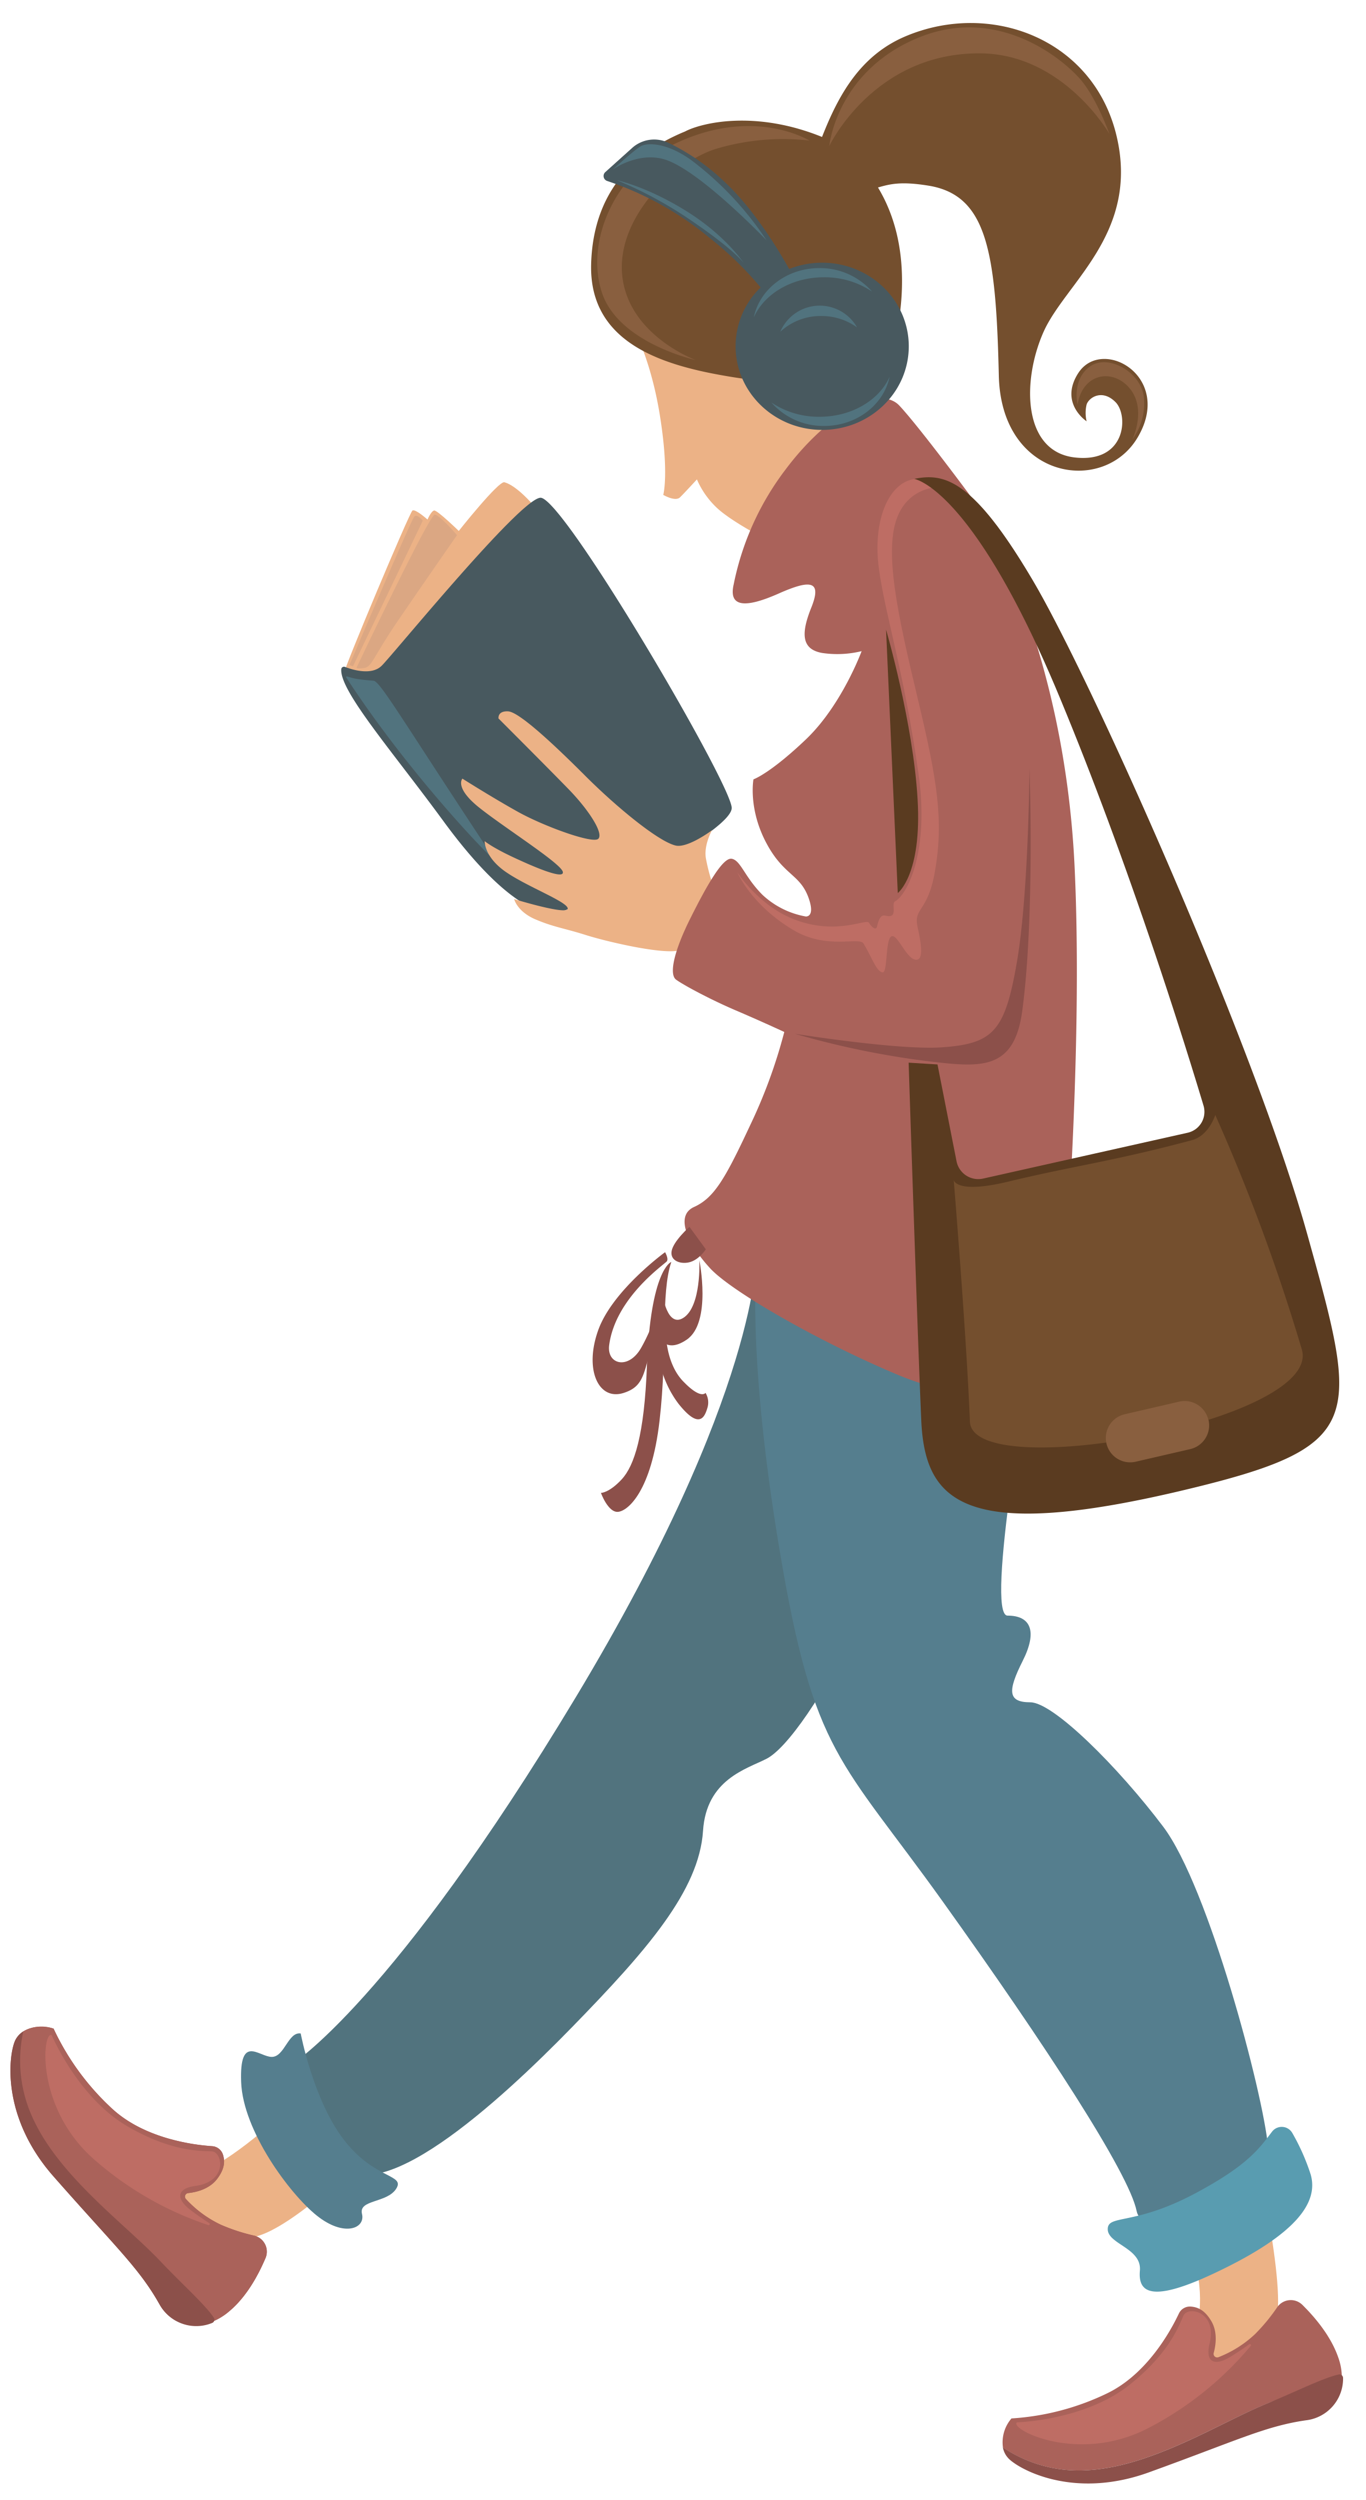 <svg xmlns="http://www.w3.org/2000/svg" viewBox="-2.93 -6.44 382.41 699.65"><title>Asset 1</title><g data-name="Layer 2"><g data-name="ëÎÓÈ 1"><path d="M93.54 181.54c-.34-.5 18.18-44.61 19-45.11s4.21 2.53 4.21 2.53 1-2.36 1.85-2.53 6.9 5.72 6.9 5.72 11.17-14.1 12.79-13.63c3.53 1 8.08 6.4 8.08 6.4s-22.37 21.71-30.61 31.47-13.63 16.5-15.32 16.83-6.9-1.68-6.9-1.68z" fill="#ecb286"/><path d="M92.61 180.82a.76.76 0 0 1 1-.63c2 .79 7.48 2.52 10.33-.33 3.53-3.53 38.8-46.82 44.44-47 6.4-.17 53.73 80.64 53.53 86.86C201.74 226.46 159 248 153 249s-16.7-5-31.85-25.71c-14.31-19.56-29.07-36.41-28.54-42.47z" fill="#48595f"/><path d="M94 183.17a.21.21 0 0 1 .24-.31c1.65.54 2.76.85 7.41 1.21 1.88.14 8.67 12 33.92 50.08 1.43 2.25-22.96-22.42-41.57-50.98z" fill="#51737e"/><path d="M125 143.33s-9.26 13.3-16.5 23.9-7.24 13-9.59 13.3-2-.17-2-.17 20.37-42.92 21.88-42.76 6.21 5.73 6.21 5.73z" fill="#dba783"/><path d="M94.89 179.69l1 .34 19.53-40.74s-1.52-2-2.36-1.18-18.17 41.58-18.17 41.58z" fill="#dba783"/><path d="M196.9 242a54.5 54.5 0 0 1-2.19-8.08c-.72-3.79 1.68-8 1.68-8s-6.69 5-10.1 4.29c-4.67-1-16.33-10.48-25.42-19.57s-18.52-17.84-21.55-18-2.69 2-2.69 2 14 14 19.69 19.86 9.76 12.29 8.25 13.8-15.32-3.53-22.56-7.57-15.49-9.26-15.49-9.26-2.36 2.53 4.88 8.25 22.72 15.49 23.23 17.84-8.42-1.52-14.14-4.21-7.74-4.38-7.74-4.38-.17 4.38 5.89 8.59S156.16 246 156 247.87s-15-2.69-15-2.69.84 3.53 6.06 5.72 7.74 2.36 14.14 4.38 24.07 6.06 26.76 3.87S196.9 242 196.9 242z" fill="#ecb286"/><path d="M97.74 598.46s-20.09 19.78-30.11 21.23-24.79-15-24.79-15 11 1.7 35.48-21.64c18.28-17.41 22.88-27.42 22.88-27.42z" fill="#ecb286"/><path d="M346 584.87s10.1 41.07 8.75 55.89-15.49 18.18-22.89 15.49 9.43-12.12-4.71-41.75S346 584.87 346 584.87z" fill="#ecb286"/><path d="M208.86 344.49s.94 38.44-50.56 124S78.73 571.3 78.73 571.3s.94 11.53 12.17 26.91 45.88-16.34 66.47-37.48 35.43-38 36.51-54.78c.94-14.42 12.17-17.3 17.79-20.18s15.92-17.3 27.15-40.36c15.83-32.51 1.88-75.93-29.96-100.92z" fill="#51737e"/><path d="M209 345.5s-3.19 25.31 6.38 82.26 17 58 45.69 98.08 52.07 75.93 54.19 86.48 38.25-2 36.79-18c-1.35-14.81-16.6-72.67-29.35-89.55s-30.82-34.8-37.19-34.8-6.38-3.16-2.13-11.6 2.13-12.66-4.25-12.66 6.42-70.71 6.42-70.71z" fill="#557e8e"/><path d="M173.67 83.91s5.39 9.09 8.08 25.59 1 22.56 1 22.56 3.37 2 4.71.67 4.71-5 4.71-5a23.91 23.91 0 0 0 5.72 8.08c4 3.7 13.13 8.42 13.13 8.42l29-36.36z" fill="#ecb286"/><path d="M298.91 98c-5.39 8.42 2.36 13.47 2.36 13.47a10 10 0 0 1 0-4.71c.67-2 4.38-4.38 8.08-.67s3 17.17-11.45 15.49-14.81-21.21-8.75-35S316.08 59 309.68 31.73 274.39-6.44 250.43 3.78c-12.62 5.39-18.68 16.5-23.23 28.11-18.68-7.58-33.67-4-38.38-1.52-11.45 4.71-25.59 14.48-26.26 37S183.09 96 201.95 99.06s41.75 2.69 41.75 2.69 13.8-31.48-.84-55.72c3.49-1 6.48-1.75 14.14-.51 16.42 2.66 18.89 18.49 19.69 53.19.67 29 29.09 33.34 38.72 17.51 10.43-17.16-9.79-28.67-16.5-18.22z" fill="#744f2e"/><path d="M229.22 34.42s2-20.87 24.91-30.3 41.41 6.73 45.79 12.12 7.74 14.81 7.74 14.81-12.77-22.3-36-22.56c-29.99-.33-42.44 25.93-42.44 25.93z" fill="#895f3f"/><path d="M223.66 32.9s-15.65-9.76-37.87 1c-16.83 8.16-24.91 27.44-20.2 41.58s26.26 18.85 26.26 18.85-18.52-6.73-20.54-23.23 14.68-32.54 26.6-36a65.66 65.66 0 0 1 25.75-2.2z" fill="#895f3f"/><path d="M298.74 106.8s-1.68-6.9 3.37-10.61 14.14 1.35 15.15 8.25a17 17 0 0 1-3.2 12.12s4.54-9.26-1.51-15.15c-4.8-4.65-12.47-3.02-13.81 5.39z" fill="#895f3f"/><path d="M270.63 134.91S255 113.7 248.91 107.14s-21.21 3.53-31.81 17.67a78.38 78.38 0 0 0-14.64 32.32c-1.51 6.56 3.53 6.56 12.62 2.53s12.12-3.53 9.09 4-2.52 11.62 3 12.63a28.5 28.5 0 0 0 11.11-.5s-5.55 15.15-15.65 24.75S208 211.67 208 211.67s-1.52 8.08 3.53 17.68 9.76 8.68 12.12 16.16c1.51 4.8-1 4.54-1 4.54a23.85 23.85 0 0 1-12.12-6.05c-5-5-6.06-9.59-8.58-10.1s-7.07 7.58-11.61 16.66-6.06 15.66-4 17.17 9.59 5.56 16.66 8.58 13.63 6.06 13.63 6.06a145.1 145.1 0 0 1-9.63 26.26c-7.07 15.15-10.1 20.2-15.65 22.73s-1.51 10.61 4.54 17.17 30.8 20.7 52.52 29.79 43.93 6.57 43.93 6.57 8.58-85.85 5.55-149-27.26-100.98-27.26-100.98z" fill="#aa625a"/><path d="M262.55 129.86s-10.1-1.51-14.14 8.08 0 27.78 5.55 51 7.36 34.35 4.8 48.73c-2 11.36-6.06 9.85-4.8 15.4 1.33 5.87 1.36 8.94-.25 9.09-2.78.25-5.3-7.32-7.07-6.56s-1 10.35-2.52 10.1c-1.76-.29-3-4.29-5.3-8.08-1.18-2-10.22 1.86-19.69-3.79-11.87-7.07-15.65-16.16-15.65-16.16s6.06 9.59 16.41 13.38c11.7 4.28 19.69-.51 20.45.76s2 2.27 2.27 1 .84-3.39 2.27-3c4 1 1.44-3.28 2.78-4 3.53-2 9.59-14.14 6.56-35.6-4.05-28.72-9.34-44.44-11.11-57.57s2.57-23.88 9.85-25c6.56-1.06 9.59 2.22 9.59 2.22z" fill="#be6d64"/><path d="M219.62 282.88a239.84 239.84 0 0 0 36.38 7.57c15.33 1.84 25 3.14 27.27-14.14 3.53-26.51 2-67.67 2-67.67s-.21 35.06-3.54 54.29-6.56 22.73-21 23.74c-12.14.85-41.11-3.79-41.11-3.79z" fill="#8c504a"/><path d="M227.2 67.08a24.92 24.92 0 0 0-9.2 1.76c-3.84-6.82-10.5-17.42-18.37-24.65A60.69 60.69 0 0 0 184 33.43 9.21 9.21 0 0 0 174 35l-7.47 6.72a1.47 1.47 0 0 0 .55 2.5A89.2 89.2 0 0 1 195.55 60 95.57 95.57 0 0 1 210 74a22.92 22.92 0 0 0-7 16.47c0 12.92 10.85 23.4 24.24 23.4s24.24-10.48 24.24-23.4-10.9-23.39-24.28-23.39z" fill="#48595f"/><path d="M358.88 590.56a3.42 3.42 0 0 0-5.71-.42c-3.5 4.59-6.68 9.38-21.55 17.29-17.18 9.13-24.44 5.8-24.44 10s9.56 5.27 9 11.6 3.45 9 21.25.53c23.38-11.07 28.69-20 26.57-27.42a60.05 60.05 0 0 0-5.12-11.58z" fill="#599cb0"/><path d="M81.25 562.65s3.53 18.69 12.12 29.8S110.54 602 108 606.08s-10.6 3-9.59 7.07-5 6.57-12.62.5-20.7-23.74-21.21-37.37 5-7.07 8.58-7.07 4.56-7.07 8.09-6.56z" fill="#557e8e"/><path d="M12.07 561.3C8 560 3 561 1.29 564.67s-4.22 21 10.77 38C29.57 622.58 36 628.3 41.69 638.4c3.67 6.48 12 8.31 19.53 2 5-4.16 8.28-10.43 10.17-14.88a4.61 4.61 0 0 0-3.19-6.3 52.46 52.46 0 0 1-9.34-3.06 31.72 31.72 0 0 1-9.7-7.13 1 1 0 0 1 .63-1.72c2.26-.25 5.87-1.1 8.06-3.95 2-2.64 2.29-4.76 1.63-6.83a3.41 3.41 0 0 0-3-2.34c-5.21-.35-19.08-2.08-28.23-10.69a71.62 71.62 0 0 1-16.18-22.2z" fill="#aa625a"/><path d="M68.2 619.24a52.47 52.47 0 0 1-9.34-3.06 31.72 31.72 0 0 1-9.7-7.13 1 1 0 0 1 .63-1.72c2.26-.25 5.87-1.1 8.06-3.95 2-2.64 2.29-4.76 1.63-6.83a3.41 3.41 0 0 0-3-2.34c-5.21-.35-19.08-2.08-28.23-10.69a71.62 71.62 0 0 1-16.18-22.22 10.23 10.23 0 0 0-8.47.76 38.23 38.23 0 0 0 2.91 24.83c7.57 16.16 25.75 29.29 35.35 39.39A74.81 74.81 0 0 1 54.34 644a16.37 16.37 0 0 0 6.88-3.56c5-4.16 8.28-10.43 10.17-14.88a4.61 4.61 0 0 0-3.19-6.32z" fill="#aa625a"/><path d="M6.51 586.89a38.23 38.23 0 0 1-2.91-24.83 6.08 6.08 0 0 0-2.31 2.61c-1.68 3.7-4.22 21 10.77 38C29.57 622.58 36 628.3 41.69 638.4a11.73 11.73 0 0 0 14.75 5.28 1 1 0 0 0 .47-1.51c-2.47-3.71-9-9.47-15.05-15.89-9.59-10.1-27.77-23.28-35.35-39.39z" fill="#8c504a"/><path d="M11.56 563.15s7.32 17.42 21.21 25.5 22.58 6.64 24 7.07c2.73.83 3.73 8.4-5 9.6-5.55.76-5.3 3.79-1.26 6.82 2.07 1.56 3.88 2.78 5.15 3.6a.31.31 0 0 1-.26.55 93.19 93.19 0 0 1-32.16-18.54C6.76 583.1 9 561.64 11.56 563.15z" fill="#be6d64"/><path d="M354.66 639.22a52.47 52.47 0 0 1-6.25 7.58 31.73 31.73 0 0 1-10.18 6.43 1 1 0 0 1-1.37-1.21c.59-2.19 1.12-5.87-.73-8.94-1.72-2.86-3.6-3.87-5.77-4a3.41 3.41 0 0 0-3.29 2c-2.23 4.72-8.9 17-20.25 22.38a71.62 71.62 0 0 1-26.59 6.93 10.23 10.23 0 0 0-2.38 8.16 38.23 38.23 0 0 0 24.15 6.3c17.81-1.15 36.67-13.29 49.57-18.53a74.8 74.8 0 0 1 21-5.16 16.37 16.37 0 0 0-.81-7.7c-2.07-6.13-6.69-11.51-10.14-14.9a4.61 4.61 0 0 0-6.96.66z" fill="#aa625a"/><path d="M302 684.85a38.23 38.23 0 0 1-24.18-6.35 6.08 6.08 0 0 0 1.59 3.1c2.83 2.92 18 11.61 39.35 3.86 24.88-9 32.55-12.92 44-14.56a11.73 11.73 0 0 0 10.3-11.8 1 1 0 0 0-1.24-1c-4.35.94-12.09 4.88-20.29 8.21-12.83 5.25-31.69 17.38-49.53 18.54z" fill="#8c504a"/><path d="M281.78 671.48s18.89-.48 31.48-10.48 14.43-18.6 15.34-19.75c1.76-2.24 9.18-.41 7.09 8.2-1.32 5.45 1.59 6.32 5.89 3.66 2.21-1.36 4-2.6 5.23-3.48a.31.31 0 0 1 .42.44 93.19 93.19 0 0 1-29 23.18c-19.63 9.98-38.78.03-36.45-1.77z" fill="#be6d64"/><path d="M253 127.59s16.16 2.27 40.4 60.35c19.69 47.18 35.38 97.68 40.58 115a6 6 0 0 1-4.47 7.64l-57.22 12.82a6.2 6.2 0 0 1-7.44-4.85l-5.33-27.09-8.08-.5s2.52 77.26 3.53 100 11.61 34.34 73.22 19.7c51.29-12.19 49.49-19.19 34.84-71.71s-60.08-154.55-76.75-182.83-24.74-30.3-33.28-28.53z" fill="#5a3b20"/><path d="M245.12 169.76l3.28 73.73s6.8-5.07 5.55-26.26c-1.25-21.46-8.83-47.47-8.83-47.47z" fill="#5a3b20"/><path d="M264.06 323.78s.5 4 15.15.5c18.58-4.49 28.78-5.56 51.51-11.62 4.83-1.29 6.56-7.07 6.56-7.07a535.22 535.22 0 0 1 24.24 65.65c5.8 20-92.2 37.85-92.92 20.2-1-24.73-4.54-67.66-4.54-67.66z" fill="#744f2e"/><path d="M335.39 390.93a6.82 6.82 0 0 1-5.1 8.18L315 402.64a6.82 6.82 0 0 1-8.18-5.1 6.82 6.82 0 0 1 5.1-8.18l15.25-3.53a6.82 6.82 0 0 1 8.18 5.1z" fill="#895f3f"/><path d="M190.08 336.91s-4.54 4-5 6.82 2.78 3.79 5.3 3 4.29-3.53 4.29-3.53z" fill="#8c504a"/><path d="M183.26 344s-14.64 10.61-18.68 21.71 0 19.95 7.07 17.68c5-1.59 5.55-4.54 7.32-11.36a101.2 101.2 0 0 0 2.27-12.88 47.2 47.2 0 0 1-4.54 11.36c-3.53 6.56-9.82 5-9.09-.5 1.77-13.38 15.65-22.72 16.16-23.48s-.51-2.53-.51-2.53z" fill="#8c504a"/><path d="M185 346.76c-.1-.08-5.81 2.27-6.82 29-.73 19.45-3.53 28-7.07 31.82s-5.81 3.79-5.81 3.79 2 5.56 4.8 5.3 9.34-5.81 11.61-25.5.29-35.57 3.29-44.41z" fill="#8c504a"/><path d="M180.74 365.7s1.52 7.58 8.58 2.78 3.53-22.22 3.53-22.22.63 13-4.54 16.16c-4.54 2.78-5.81-6.82-5.81-6.82z" fill="#8c504a"/><path d="M181.24 370.24A28.72 28.72 0 0 0 187 386.4c5.81 7.32 7.32 3.79 8.08 1.26a5.17 5.17 0 0 0-.5-4.29s-1.26 2-6.31-3.28-4.8-14.14-4.8-14.14z" fill="#8c504a"/><path d="M227.7 71.16a23.75 23.75 0 0 1 13.5 4 19.37 19.37 0 0 0-14.76-6.57c-9.14 0-16.73 5.94-18.35 13.79 2.91-6.52 10.55-11.22 19.61-11.22z" fill="#51737e"/><path d="M226.51 110.2a23.75 23.75 0 0 1-13.5-4 19.37 19.37 0 0 0 14.76 6.57c9.14 0 16.73-5.94 18.35-13.79-2.86 6.51-10.55 11.22-19.61 11.22z" fill="#51737e"/><path d="M237 85.19a12 12 0 0 0-21.49 1.22A16.55 16.55 0 0 1 226.94 82 16.93 16.93 0 0 1 237 85.19z" fill="#51737e"/><path d="M168.62 41s6.25-5.68 7.91-6.56 7-1.17 14.14 4a90.47 90.47 0 0 1 21 22.39s-17.84-18.69-27.77-22.39c-7.7-2.87-15.28 2.56-15.28 2.56z" fill="#51737e"/><path d="M169.79 44a114.05 114.05 0 0 1 21.55 11.8c11.78 8.08 14 11.45 14 11.45s-5.05-7.74-16.16-14.64S169.79 44 169.79 44z" fill="#51737e"/></g></g></svg>